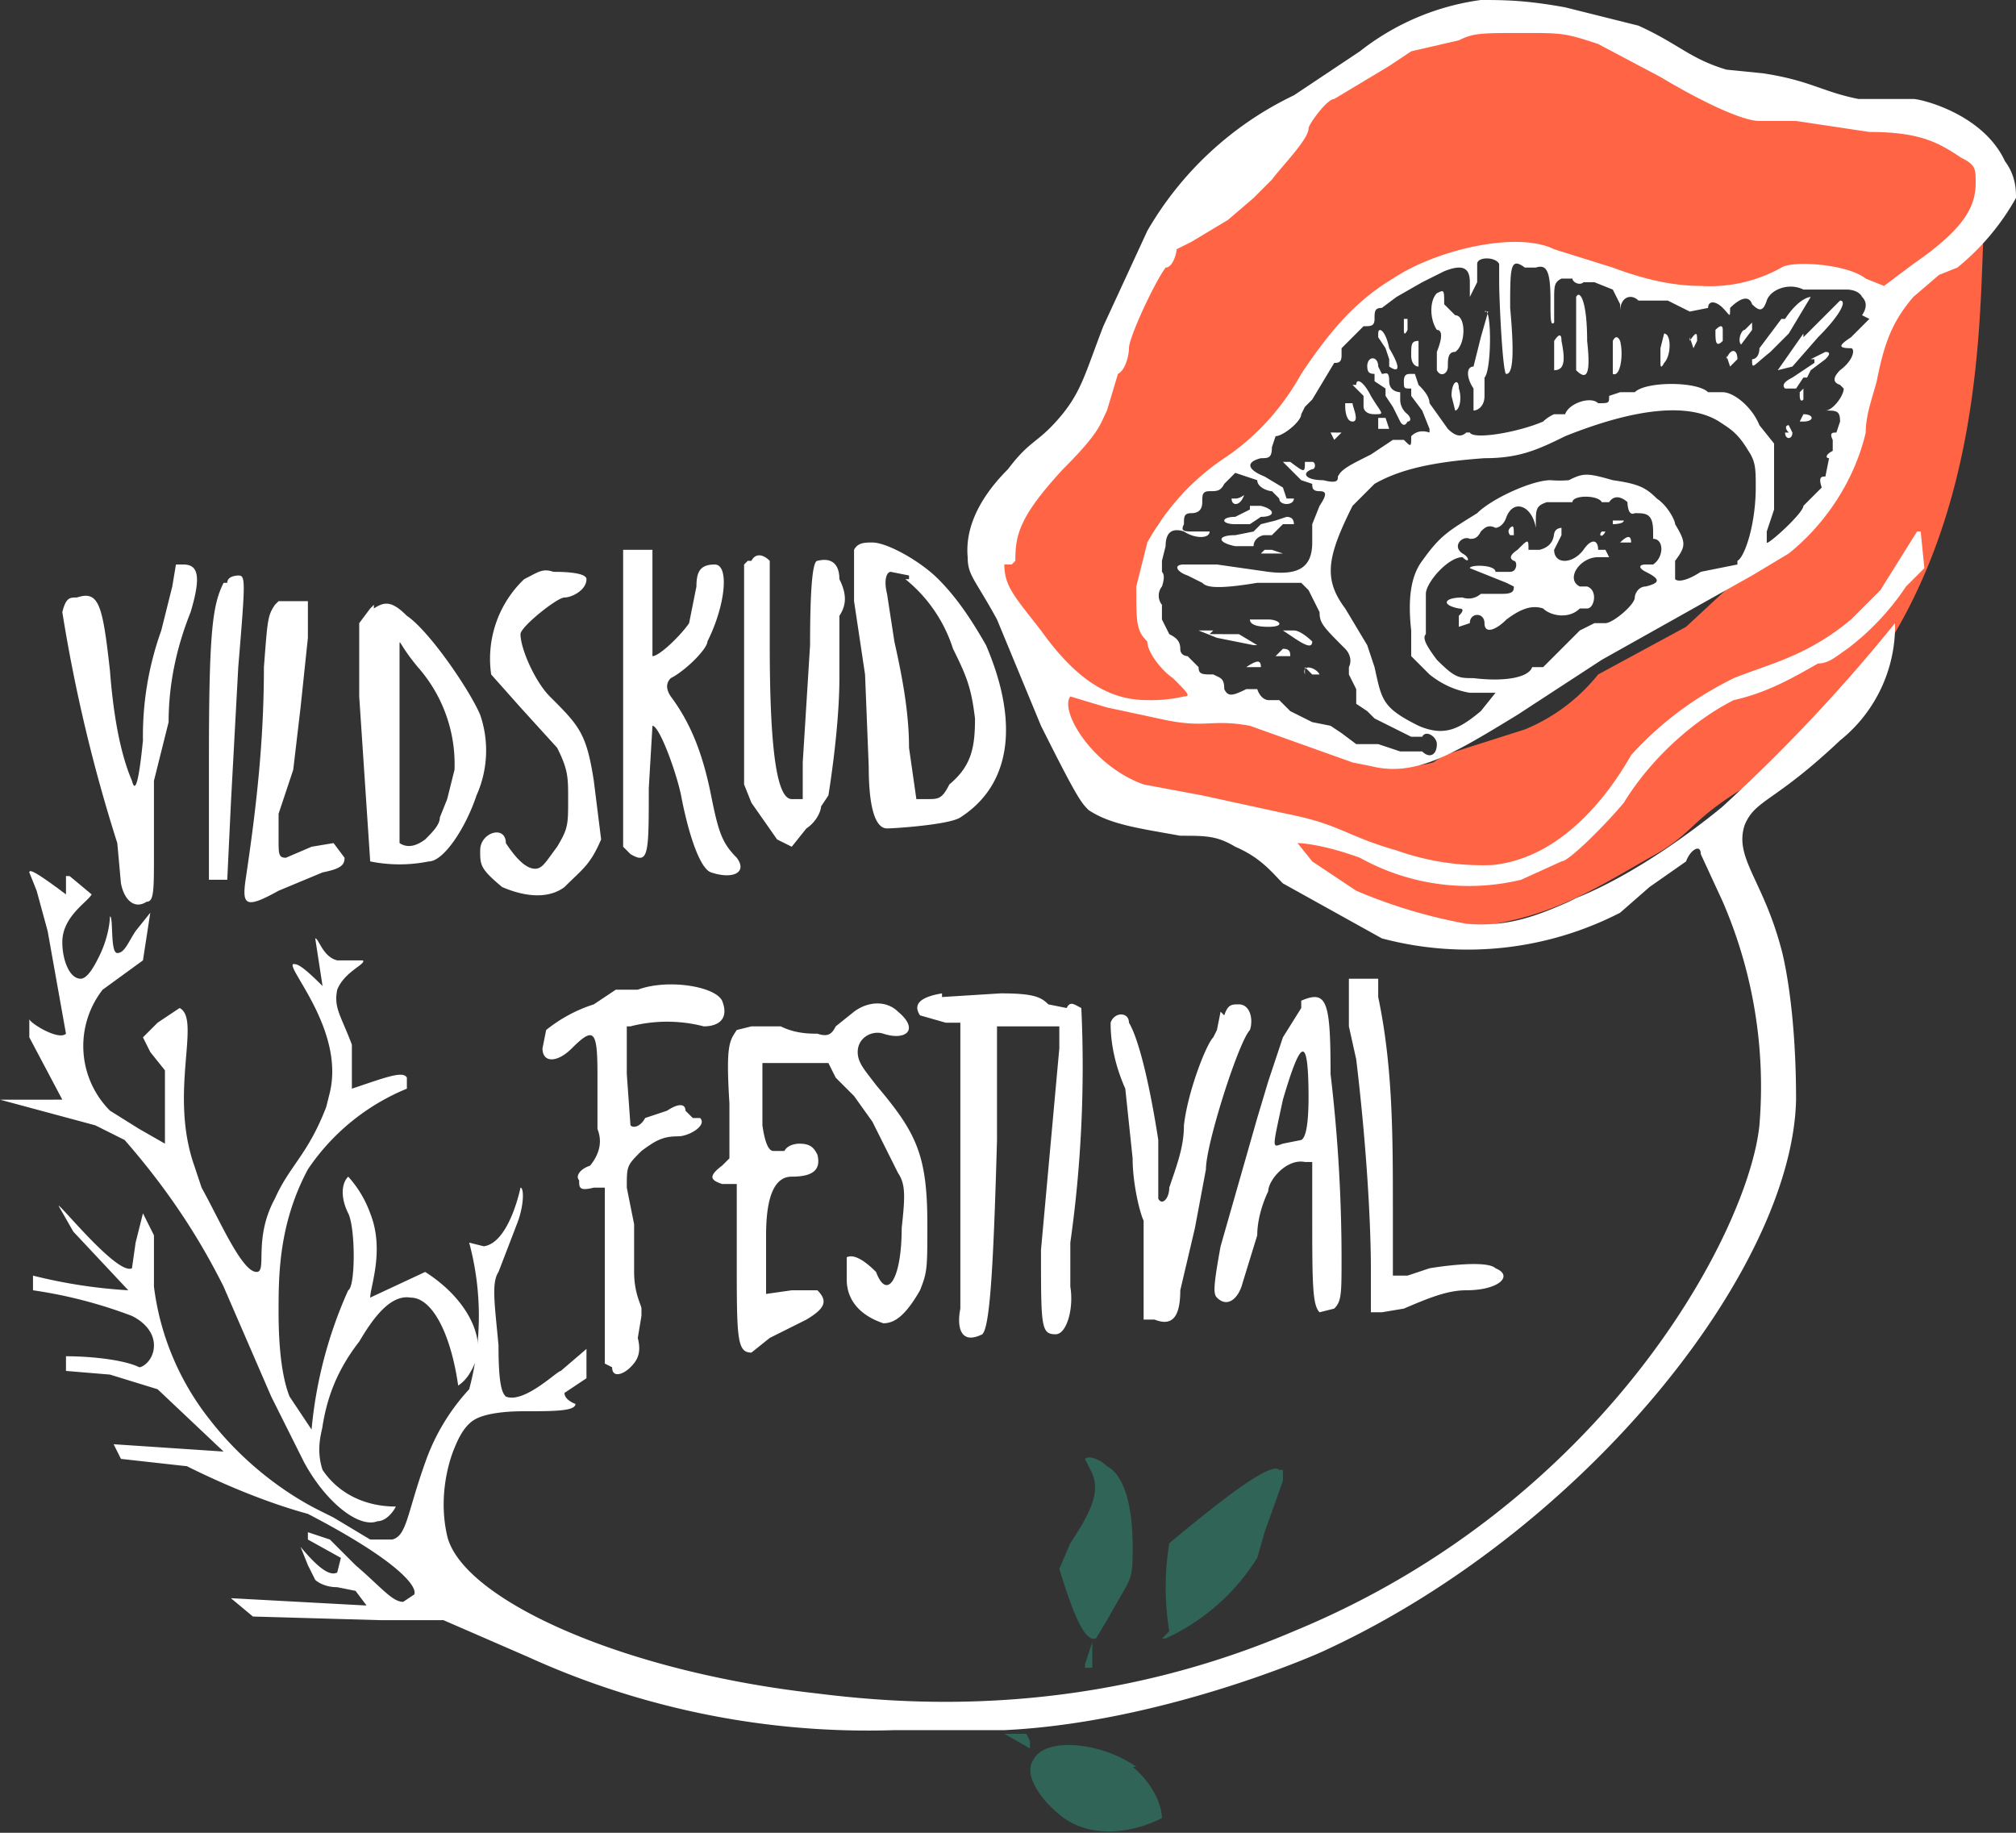 <svg id="Lag_1" xmlns="http://www.w3.org/2000/svg" viewBox="0 0 55 50">
  <rect x="0" y="0" width="55" height="50" fill="#333333" stroke="none"/>
  <defs>
    <style>
      .cls-1{fill:#fff}.cls-2{fill:#ff6445}.cls-3{fill:#2f6457}
    </style>
  </defs>
  <path class="cls-2" d="M28.5 18.4c0 .4.2 1.2.6 2 .3.5.6 1 1.4 1.4.8.6 1.4 0 2.4.2 1.8.3 1.8 1.9 3.9 2.8a6 6 0 0 0 4 .4c1.7-.3 2.8-1 4.2-1.8 1.3-.7 1-1 2.9-2.1 1.6-1.2 2.6-2.3 3.2-3.1 2.8-4 2.9-8.8 3-11.5V6a8.6 8.6 0 0 0-3.5 4c-.3.9.1 1.5-.6 2.8a7.6 7.6 0 0 1-2.6 3L46 17.1l-2.4 1.3a5 5 0 0 1-2 1.5l-2.2.7-.3.2c-.7.2-1.3 0-2.4-.4-1.2-.4-1.3-.7-2.1-1h-2.3c-.6 0-1.1-.2-1.5-.3"/>
  <path class="cls-2" d="M26.7 14.5c.2-.9 1-.9 2-2.5 1.3-1.7 1-2.2 2-4 .4-.6.5-.7 3.9-3.9 2.6-2.5 2.9-2.9 3.7-3.2a8 8 0 0 1 6.5.4l1.6 1 1.7.5c1.6.4 2.1 0 3.9.4.8.2 1.3.4 1.6.7.6.8.3 1.9.2 2-.4 1.3-1.6 2.2-2.5 2.2l-.6-.2-1.8-.3c-1.1-.1-1.3.3-2.5.5-.8 0-2-.2-4-.8-1.4-.4-1.4-.5-2-.5-1.3 0-2.3 1-2.8 1.2-.8.8-.6 1-2 2.6-.8 1-1.3 1.5-2 2-1 1-1.5 1-2 1.7-.5.8-.5 1.5-.5 1.8a3 3 0 0 0 1 2l.9 1c-.1.4-1.3.5-2.4 0-2.1-.5-4.2-2.7-3.9-4.6Z"/>
  <path class="cls-3" d="M31 48.2c-1-.7-2.5-.8-2.8-.2-.3.4.2 1.1.7 1.5.7.6 1.8.6 2.8.1 0-.3-.2-.9-.8-1.4ZM29.6 45.5h.2v-.7l-.2.6v.2Zm-1.7 1.8h-.5l.7.4v-.2l-.1-.2ZM29.6 39.8l.2.4c.2.5 0 1-.6 1.9l-.3.7c.4 1.3.7 2 1 1.9l.3-.5.4-.7c.3-.5.3-.6.3-1.3 0-1.3-.3-2-.7-2.2-.2-.2-.5-.3-.6-.2Zm5.3.3c-.2-.2-1.2.5-3 2a7.4 7.4 0 0 0 0 2.4l-.2.2h.1a5.8 5.8 0 0 0 2.5-2.2l.2-.7.5-1.4v-.3Z"/>
  <path class="cls-1" d="M11.6 39.5v-.3m-.8 2.8h-.7l-1-.6-.4-.2c-.8-.4-2-1.2-3-2.5a7.3 7.3 0 0 1-1.5-3.6v-1.4l-.3-.6-.2.8-.1.7c-.4.2-2-1.8-2-1.7l.4.7 1.5 1.6a14 14 0 0 1-2.6-.4v.4a12.7 12.7 0 0 1 2.7.7c.4.2.6.5.6.8 0 .4-.3.6-.4.6-.4-.2-1.3-.3-2-.3v.4l1.2.1 1.3.4 1.8 1.7-1.5-.1-1.5-.1.2.4 1.8.2c1 .5 2.2 1 3.3 1.3 2.5 1.3 3 2 2.9 2.2l-.3.2c-.3 0-.6-.4-1.3-1L9 42l-.6-.2v.2l.9.5-.1.4c-.2.1-.5-.1-1-.7l.2.5.2.4s.2.2.6.2l.5.1.3.4-3.7-.2.6.5 3.5.1h1.7l2.3 1a22.4 22.4 0 0 0 10 2h3c4.2-.2 8.4-2 8.8-2.2 7.1-3.3 12.7-10.4 12.8-15 0-2.7-.4-4.1-.4-4.1-.5-1.9-1.3-2.5-1-3.4.3-.7.8-.6 2.6-2.3a4 4 0 0 0 1.5-3.2A46 46 0 0 1 47 22s-2 1.7-4 2.5l-.2.1c-.9.4-1.7.7-2.8.6a14.1 14.1 0 0 1-3-.9l-1.2-.8-.4-.5s.6 0 1.7.4a6.1 6.1 0 0 0 4.4.6l1.1-.5c.2 0 1.2-1 1.7-1.6.8-1.3 2-2.3 3-2.8.9-.2 1.6-.6 2.3-1 .3 0 .5-.2.8-.4A7 7 0 0 0 52 16l.5-.5-.1-1h-.1l-1 1.6-.8.8c-1.2 1-2.2 1.2-3.2 1.6-.8.4-1.8 1-2.8 2.1-.4.7-1.7 2.8-3.8 3a7 7 0 0 1-2.6-.4c-1.4-.4-1.5-.7-3-1l-2.3-.5-1.6-.3c-1.4-.5-2.3-2-2-2.4l1 .3 1.4.3c1.3.3 1.4 0 2.5.2l2.8 1 .5.1c1.2.3 2.2-.3 4-1.4l2.3-1.5 4.1-2.3 1-.6c1-.8 1.8-2 2.1-3.3 0-.5.2-1 .3-1.4.2-1 .4-1.6 1-2.3l.7-.6.5-.2A6.6 6.6 0 0 0 55 5.4c0-.2 0-.6-.3-1-.6-1.3-2.3-1.7-2.5-1.7h-1.5c-1-.2-1.3-.5-2.6-.7l-1-.1c-1-.3-1.3-.7-2.4-1.2l-2-.5C41.6 0 41 0 40.4 0a6.8 6.8 0 0 0-3.3 1.4l-1.8 1.2a9.2 9.2 0 0 0-4 3.7l-1.2 2.6c-.5 1.3-.6 1.8-1.2 2.5s-.8.6-1.4 1.4c-.4.4-1.2 1.3-1.1 2.4 0 .5.2.6.8 1.7l1.2 2.9c1 2 1.1 2.1 1.3 2.3.6.4 1.4.5 2.5.7.7 0 1 0 1.5.3.7.3 1 .7 1.3 1l2.7 1.5a9.1 9.1 0 0 0 6.5-.7l.8-.7 1-.7c.1-.3.4-.5.4-.2l.6 1.3a12.7 12.7 0 0 1 1 6.1c-.3 2.9-4.2 10.3-12.7 13.8-5.6 2.4-10.6 2-13 1.7-5.4-.6-9.7-2.6-10.1-4.3-.3-1.3.2-2.4.2-2.4.2-.5.4-.7.6-.8.2-.1.6-.2 1.3-.2.8 0 1.4 0 1.4-.2 0 0-.3-.1-.3-.3l.6-.4v-.8l-.7.6c-.1 0-1 .9-1.5.7-.1-.1-.2-.3-.2-1.4-.1-1.1-.2-1.7 0-2l.5-1.3c.2-.5.2-1 .1-1 0 0-.3 1.5-1 1.6l-.4-.1a7.7 7.7 0 0 1 0 4 5.7 5.7 0 0 0-1.2 2c-.5 1.4-.5 2-.9 2.1Zm34.4-26.6h-.3c-.2 0-.2.1 0 .2.4.2.4.3 0 .4-.2 0-.3.2-.3.3 0 .2-.6.7-.8.7h-.3l-.4.2-.5.5-.5.5h-.3c-.1.3-.8.4-1.6.3-.4 0-.5 0-1-.5-.3-.4-.4-.6-.3-.7v-1.1c0-.3.6-1 1-1 .2.2.2 0 0-.1-.3-.2 0-.5.2-.4.1 0 .2 0 .3-.2.1-.1.2-.2.4-.1 0 0 .2 0 .3-.3.2-.5.7-.3.8.3v-.1c0-.4 0-.5.3-.6h.7c0-.2.7-.2.8 0h.2c.2-.3.5 0 .5 0s0 .4.2.3c.3 0 .5 0 .5.5v.2c.3 0 .3.5 0 .7Zm2.2 0-1 .2c-.3.2-.6.3-.7.2v-.5c.3-.4.3-.5 0-1 0-.1-.2-.5-.5-.7-.3-.3-.5-.4-1.2-.5-.7-.2-.8-.2-1.2 0a3 3 0 0 1-.5 0c-.5 0-1.6.5-2 .9-.8.5-1 .6-1.5 1.3-.3.4-.4 1-.3 1.9v.7l.5.5q.5.4 1.1.5h.7l-.4.5c-.6.5-1 .7-1.7.4-1-.5-1-.7-1.2-1.6l-.2-.6-.6-1c-.6-.8-.5-1.4.2-2.8l.6-.6c.7-.4 1.6-.6 3-.7.9 0 1.4-.2 2.2-.6 2-.8 3.4-.9 4.2-.4.3.2.5.3.8.8.2.3.2.5.2 1 0 1-.3 1.9-.5 2ZM51 8.7l-.5.5c-.3.2-.4.3 0 .3.1 0 .1.3-.3.6q-.3.3 0 .4l.1.1c0 .2-.3.6-.5.6.3 0 .4 0 .4.3l-.1.3c-.1 0-.2 0-.1.2v.3c-.2.1-.2.2-.1.2l-.1.5c-.1 0-.2 0-.1.3l-.2.2-.3.3c0 .2-1 1.1-1 1v-.3l.2-.6v-1.8l-.4-.5c-.2-.5-.7-.9-1-.9h-.4c-.3-.3-1.7-.3-2 0h-.4l-.3.1c0 .2 0 .2-.3.2-.2-.2-.8 0-.9.3h-.3a1 1 0 0 0-.3.2c-.7.3-1.9.5-2 .3H40q-.2.2-.5-.1L39 11c0-.2-.2-.4-.3-.5l-.1-.3h-.1c-.1 0-.2 0-.2.2s0 .2.2.2v.2l.3.4.2.5v.1q-.3-.1-.5.1c0 .3 0 .3-.2.1H38l-.6.4c-.6.3-.8.4-.9.6 0 .1 0 .2-.4.1-.5 0-.6-.2-.3-.3.1 0 .1-.2 0-.2h-.2c0 .3 0 .3-.4 0H35l.5.5.3.1c0 .1 0 .2.2.2s.2.1 0 .4l-.2.5v.5c0 .7-.4.9-1.2.8l-1.4-.2h-.9c-.3 0-.2.2.1.3l.4.2c.1.1.3.2 1.5 0h1.2l.2.2.3.6c0 .3.1.4.7 1 .1.1.2.3.1.5v.2l.2.4v.4l.3.2.2.2 1 .5h.3c.1-.2.4 0 .4.2 0 .3-.2.4-.4.2h-.6l-.6-.2H37l-.4-.3-.3-.2-.5-.1-.6-.3-.3-.3h-.3s-.2 0-.3-.3H34c-.4.2-.5.2-.6 0 0-.3-.1-.3-.3-.4-.3 0-.4 0-.4-.2l-.3-.3s-.2 0-.2-.2-.1-.3-.3-.4l-.2-.4v-.4a.4.4 0 0 1 0-.5q.1-.3 0-.4v-.3l.1-.4c0-.4.2-.5.5-.4.3.2.7.2.7 0h-.4c-.3 0-.4 0-.3-.2 0-.2 0-.3.2-.3s.3-.1.3-.3 0-.3.2-.3.3 0 .4-.2l.3-.3.6.2c0 .2.3.3.4.3l.2.2c0 .2.4.2.4 0h-.2l-.1-.3-.5-.3c-.5-.2-.5-.4-.1-.5.2 0 .3 0 .3-.3l.1-.3c.2 0 .7-.4.7-.6l.1-.2.2-.2.6-1c.1 0 .2 0 .2-.2v-.2l.3-.3.3-.3c.2 0 .3 0 .3-.2s0-.3.2-.3l.4-.3.7-.4.6-.3c.5-.2.7-.1.7.3v.4l.2-.4v-.5c0-.2.5-.2.6 0v.5c0 .5.1 2.6.2 2.5.2 0 .2-.7.1-1.8 0-1.1 0-1.4.4-1.1h.3c.3-.1.4.1.4.9 0 .5 0 .7.1.6v-.6c0-.4 0-.5.2-.6h.3c0 .1.2.2.3.1h.3l.5.2.2.4v.2c0-.4.3-.5.5-.3h.8l.6.3.5-.1c0-.2.2-.2.4 0s.2.3.2 0c.2-.2.5-.4.6-.1.2.2.3.2.4-.1.1-.3.6-.5 1-.3h1.2s.3 0 .4.2q.2.2 0 .5Zm-23.3 6.6c0-.7.1-1.2 1.3-2.5 1-1 1-1.2 1.2-1.6l.3-1c.2-.1.3-.5.3-.7 0-.3.7-1.8 1-2.2.2 0 .3-.4.3-.5l.4-.2 1-.6.7-.6.5-.5c.3-.4 1-1.1 1-1.4 0-.1.5-.8.7-.8l.5-.3.5-.3.5-.3.6-.4 1.3-.3c.4-.2.6-.2 1.8-.2 1 0 1.1 0 2 .3l1.7.9c1 .6 2.2 1.2 2.7 1.2h1l2 .3c1.4 0 1.9.3 2.5.7.4.2.4.3.4.7 0 .7-.4 1.3-1.7 2.2l-.8.6-.5-.2c-.5-.4-2-.5-2.3-.3a4 4 0 0 1-2.2.5c-.8 0-1.6-.2-2.4-.5l-1.6-.5c-1-.5-3.2 0-4.4.8-1 .6-1.7 1.4-2.5 2.6-.5.9-1.2 1.7-2.1 2.3-.9.6-1.6 1.4-2.1 2.3L31 16c0 1 0 1.2.3 1.5 0 .3.4.8.7 1 .4.4.5.5.3.5a4 4 0 0 1-1 .1c-1 0-1.9-.5-2.9-1.9-.7-.9-1-1.2-1-1.8h.2Z"/>
  <path class="cls-1" d="M17.4 27h-.6l-.3.2-.3.2a4 4 0 0 0-1.3.7l-.1.5c0 .4.4.4.8 0 .6-.6.7-.5.7.7v1.5q.2.5-.2 1c-.3.1-.4.3-.3.4 0 .2 0 .3.4.2h.3v4.8l.2.1c0 .3.3.2.5 0s.3-.4.2-.8l.1-.6v-.2c0-.1-.2-.4-.2-1v-1.3l-.2-1c0-.6 0-.6.4-1 .4-.3.6-.4 1-.4.3 0 .8-.3.6-.5h-.2l-.2-.2c0-.2-.2-.2-.5 0l-.6.2c-.1.2-.3.3-.4.2l-.1-1.4V28h.1a4 4 0 0 1 2 0c.4 0 .7-.2.5-.7-.2-.4-1.5-.6-2.3-.3Zm5.9-12v1.4l.3 2 .1 2.5c0 1.2.2 1.7.5 1.7.2 0 1.7-.1 2-.3 1.4-.9 1.6-2.6.7-4.7-.4-.7-.8-1.3-1.3-1.8s-1.4-1-1.8-1c-.2 0-.4 0-.5.2Zm1.4.8a4 4 0 0 1 1.3 1.9c.4.8.5 1.1.6 1.9 0 .8-.1 1.3-.7 1.8-.2.4-.3.4-.6.4H25l-.2-1.4c0-1-.2-2-.4-2.9l-.2-1.3c-.1-.4 0-.6.1-.6l.5.1v.1Zm-7.7-.7v8l.2.2c.5.3.5 0 .5-1.8l.1-1.7c.2 0 .7 1.4.8 2 .2 1 .5 1.9.8 2 .6.2 1 0 .7-.4-.4-.4-.5-.7-.7-1.7-.2-1-.5-1.9-1.1-2.7q-.2-.3 0-.5c.4-.2 1-.8 1-1 .5-1 .6-2.1.2-2.1s-.5.2-.5.6l-.2 1c-.2.3-.8.9-1 .9V15H17Zm3.3.3v6l.2.5.7 1 .4.2.4-.5c.3-.2.4-.5.4-.6l.2-.3s.3-1.8.3-3.2v-1.7c.2-.3.2-.6 0-1 0-.4-.2-.6-.6-.5q-.2 0-.2 2.3l-.2 3.2v1h-.3c-.4 0-.6-1.3-.6-4.2v-2.3c-.2-.2-.4-.2-.5 0h-.1Zm-15.5 0-.1.6-.3 1.2a8.5 8.5 0 0 0-.5 3c-.1 1-.2 1.5-.3 1.1-.3-.7-.5-1.7-.6-3-.2-1.8-.3-2.2-.9-2-.2 0-.3 0-.4.4A43.2 43.2 0 0 0 3.2 23l.1 1.1c.1.5.4.7.7.5.2 0 .2-.3.2-1.3v-2l.4-1.6c0-1 .2-2 .6-3 .3-1 .2-1.3-.2-1.3h-.2Zm9.5.4a3 3 0 0 0-.9 2.6l.8.9 1 1.1c.3.6.3.8.3 1.4 0 .7 0 .8-.3 1.3-.3.4-.4.6-.6.6-.3 0-.6-.4-.8-.7 0-.5-.7-.3-.7.2 0 .4 0 .5.6 1 .7.3 1.3.3 1.7 0 .5-.5.7-.6 1-1.3l-.2-1.6C16 20 15.8 19.8 15 19c-.4-.4-.8-1.3-.8-1.7 0-.2 1-1 1.2-1s.6-.2.6-.5c0-.1-.2-.2-.9-.2-.3-.1-.4 0-.8.2Zm-8.2.1c-.3.6-.4 1.3-.4 4.8V24h.5l.1-2.1.2-3.7c.2-2.4.2-2.5 0-2.5 0 0-.3 0-.3.2Zm1.4.6c-.2.3-.2.4-.3 1.7 0 2-.2 3.8-.5 5.8-.1.7 0 .8.9.3l1.2-.5c.5-.1.6-.2.6-.4l-.3-.4-.6.1-.7.3c-.2 0-.2-.1-.2-.5v-.7L8 21l.2-1.7.2-1.9v-1h-.8Z"/>
  <path class="cls-1" d="m10.1 16.6-.3.4V19l.3 4.5a4 4 0 0 0 1.6 0c.4 0 1-.9 1.3-1.8a3 3 0 0 0 .1-2.2c-.3-.7-1.4-2.3-2-2.7-.4-.4-.6-.4-.9-.2v-.1Zm1.3 1.6a4 4 0 0 1 1 2.8l-.2.8-.2.5c0 .2-.2.4-.4.6q-.4.3-.7.1v-5.4c0-.2 0 0 .5.6Zm-9.6 5.7v.5c-.8-.6-1-.7-1-.6l.2.5.3 1.1.5 2.8c-.2.2-1-.3-1-.4v.5l.9 1.7H0l2.6.7.8.4c1.4 1.6 2.2 3 2.7 4l1.3 3 .9 1.8c.6 1.1 1.5 1.8 2 1.6.2 0 .4-.2.5-.4-.9 0-1.6-.4-2-1-.2-.6 0-1.1 0-1.2.1-.6.3-1.4 1-2.3.3-.5.8-1.3 1.4-1.2.6 0 1.1 1 1.3 2.4.3-.2.4-.5.5-.7.2-.7-.3-1.7-1.4-2.4l-1.5.7c0-.3.4-1.3 0-2.3a3 3 0 0 0-.6-1c-.2.2-.2.6 0 1s.2 2 0 2.1a11.9 11.9 0 0 0-1 3.8l-.6-.9c-.2-.5-.3-1.3-.3-2.3 0-1 0-2.4.8-3.9a6 6 0 0 1 2.7-2.2v-.3c-.1-.2-.6 0-1.5.3v-1.2c-.3-.8-.5-1-.4-1.5.2-.5.8-.7.7-.8h-.7c-.4-.1-.5-.6-.6-.6l.2 1.3c-.6-.6-.7-.6-.8-.6-.2.1 1.4 1.8 1 3.5l-.1.4c-.5 1.3-1 1.6-1.4 2.5-.6 1.1-.2 2-.5 2-.4 0-1-1.4-1.5-2.3l-.2-.6c-.7-2 .2-4-.4-4.3l-.6.4-.4.4.2.4.4.5v2l-.7-.4-.8-.5a2.5 2.5 0 0 1-.2-3.3l1.1-.8.2-1.3-.4.5c-.2.3-.3.6-.5.6s-.1-1-.2-1c0 0 0 .5-.3 1.1-.1.2-.3.6-.5.6-.3 0-.5-.5-.5-1 0-.7.7-1.1.8-1.3l-.6-.5Zm35 2.7V28l.2.9c.3 2.5.4 4.6.4 5.7v1.2h.3l.6-.1c.7-.3 1.2-.5 1.7-.5.9 0 1.3-.4.8-.6-.2-.2-1.2-.1-1.8 0l-.6.2H38V33c0-2 0-3.9-.4-5.8v-.5h-.8Zm-11.1.5c-.6.1-.8.3-.6.6l.7.2h.4v7.8c-.1.5 0 1 .6.7.2-.2.3-1.7.4-5.3V28h1.7v.6l-.5 5.5c0 2.1 0 2.3.4 2.3.3 0 .5-.7.4-1.3v-1.2c.3-2.1.4-4.3.3-6.4-.2-.1-.3-.2-.4 0l-.5-.1c-.2-.2-.4-.3-1.3-.3l-1.6.1Zm9.8.2v.2l-.5.8-.4 1.2-.3 1-1 3.5c-.2 1.1-.2 1.3-.1 1.4.3.3.6 0 .7-.4l.4-1.3c0-.5.2-1 .3-1.2 0-.3.5-.9 1-.8h.2V33c0 2 0 2.6.2 2.8l.4-.1c.2-.2.2-.4.2-1.4a43 43 0 0 0-.3-5c0-2-.1-2.3-.8-2Zm.2 2.6q0 1.1-.2 1.2l-.5.1c-.3.1-.3.2 0-1.2.5-1.7.7-1.8.7 0Zm-12.4-2.3-.5.4c-.1.2-.2.3-.5.2-.2 0-.6 0-1-.2h-.8l-.4.1c-.2.3-.3.4-.2 2v1.5l-.2.2c-.4.3-.3.4 0 .5h.4v2c0 2.2 0 2.6.4 2.6l.5-.4 1-.5c.5-.3.6-.5.3-.8h-.7l-.7.1v-1.6q0-1.6.7-1.6c.6 0 .8-.2.7-.6-.1-.2-.2-.3-.5-.3 0 0-.3 0-.4.2h-.3q-.2 0-.3-.7V29h1.8l.2.4.5.5.5.7.2.4.5 1c.2.3.2.6.1 1.5 0 1.4-.4 2-.7 1.2-.3-.3-.6-.5-.8-.4v.6c0 .6.4 1 1 1.2.3 0 .6-.2 1-.9.2-.5.2-.6.2-1.8 0-1.9-.3-2.5-1.4-3.8-.3-.4-.5-.6-.5-.9 0-.4.4-.6.7-.5.6.2 1-.1.4-.6-.3-.3-.8-.3-1.2 0Zm10 0-.1.5-.1.2c-.2.2-.7 1.5-.8 2.4 0 .6-.2 1.1-.4 1.7 0 .3-.2.5-.3.3v-1.6c-.2-1.3-.5-2.7-.8-3.2 0-.3-.4-.3-.5 0 0 .2 0 .9.4 1.8l.2 1.9c0 .7.2 1.5.3 1.7V36h.3c.5.2.7-.1.7-.8l.4-1.7.3-1.6c0-.7.9-3.5 1.2-3.8.1-.3 0-.7-.3-.7-.2 0-.3 0-.4.3Zm8.5-19.2ZM39.2 8c-.2.2-.2.7 0 1 .1 0 .2.1 0 .6v.5c.1.2.3.1.3-.1s0-.4.2-.4c.3-.2.3-1 0-1l-.3-.3c0-.4 0-.4-.2-.3Zm3.8.1v2c.3.3.4.1.3-.8 0-1.1-.2-1.4-.3-1.2Zm5.6.6-.6.8c0 .2-.1.3-.2.3 0 .3 0 .2.5-.2l.5-.5.6-1s-.3 0-.7.6h-.1Zm.6.4-.7 1 .4-.1.7-.8c.6-.6.8-1 .6-1l-1 1Zm-8.6-.6-.2.7-.2.8c-.2 0-.2.3 0 .6v.6c.1 0 .3-.1.3-.4v-.5c.2-.2.2-2 0-1.8h.1Zm-2.3.2V9q0 .2.1 0v-.3Zm9.5.1-.2.2c-.1 0-.2.3-.1.4l.3-.4v-.3.2Zm-1 .2c0 .3 0 .5.2.3v-.3q0-.2-.2 0Zm-9.2.2.2.3.1.3v.2c.3.2.3 0 0-.5-.1-.5-.3-.6-.3-.4v.1Zm4.8 0v.9c.3 0 .3-.3.2-.8q0-.3-.2 0Zm1.6.1v.9c.2.1.3-.5.2-.9q-.1-.2-.2 0Zm.7.1Zm.6 0v.5q0 .2.1 0c.2-.2.2-.8 0-.8l-.1.4Zm.8-.2.1.3.1-.2c0-.2 0-.3-.2 0Zm-7.6.5c0 .2.1.3.2.3v-.7c-.2 0-.2.1-.2.4Zm8.6 0 .1.3.2-.2c0-.3-.2-.3-.3 0v-.1Zm2.4.2-.3.2-.3.2c-.2.1-.3.2-.2.3h.3l.2-.3h.1l.1-.2.4-.3q.2-.2 0-.2l-.4.2h.1Zm-12.2 0c0 .2 0 .3.2.3v.2l.3.2v.2l.2.3.2.4s.1.2.2 0c.1 0 .1-.1 0-.2a.5.5 0 0 1-.2-.4v-.2s-.3 0-.3-.3-.1-.2-.2-.2l-.1-.2c0-.3-.3-.3-.3 0V10Zm-.4.6.3.3v.3s0 .2.3.2.2 0-.1-.5c-.2-.4-.4-.5-.4-.3h-.1Zm2.7.3.1.4c.1 0 .2-.3.1-.6 0-.3-.2-.2-.2.2Zm9.5 0s0 .2.1.1v-.3l-.1.1v.1Zm-12.4.3s0 .4.2.4 0-.4 0-.5h-.2Zm12.4.4h.1c.3 0 .3-.2 0-.2l-.1.2Zm-11.5 0v.2h.3l-.1-.3h-.2Zm-1.3.3.1.2.2-.2H36.3Zm12.4 0c0 .2.2.2.2 0l-.1-.2c-.1 0-.1.1 0 .2h-.1Zm-15.1 1.8c0 .2.2.2.3 0s0 0-.2 0h-.1Zm.5.3-.4.2c-.4 0-.4.2 0 .2h.4l.3-.2c.4 0 .4-.2 0-.3h-.3Zm.7.3-.4.1-.2.2-.5.1c-.5 0-.5.2 0 .3h.5c0-.2.2-.3.3-.3h.2l.3-.3h.3q0-.2-.2-.2l-.3.1Zm-.4.9h.6l-.3-.1h-.2Zm-1.9 1.5q-.2 0 0 0h1.2-1.2Zm1.6.3c0 .1.1.2.5.2.5 0 .3-.2 0-.2H34Zm-1 .3h-.4l.5.2 1 .2h.1l-.5-.3H33Zm2.2.2c.3.2.5.3.5.1 0 0-.3-.3-.5-.3H35l.3.2h.1Zm-.5.5h.4c0-.1 0-.2-.2-.2l-.2.2Zm-.8.3h.4c0-.2-.1-.2-.4 0Zm1.6 0 .2.2h.2c-.1-.2-.5-.3-.4 0v-.1Zm8.4-4v.1s.3 0 .3-.1H44Zm-2.8.2c-.1.1 0 .2 0 .2h.1c0-.2 0-.3-.1-.2Zm1.2.1q0 .4-.4.5h-.3c0-.3 0-.3-.3 0q-.3.2-.1.3c.1 0 .1.3-.1.3h-.4c0-.2-.7-.2-.7-.1l1 .4.2.1c0 .1 0 .2-.3.2h-.6s-.2.2-.5.1c-.5 0-.6.2-.1.3q.2 0 0 .2v.3l.3-.1c0-.3.4-.3.4 0s.3.2.6-.1c.4-.3.7-.4 1-.3.2.2.7.3 1 0h.2c.2 0 .3-.5 0-.6h-.2c-.4-.2 0-.8.5-.8h.3l-.1-.2h-.2c0-.3-.2-.3-.4 0-.3.4-.8.4-.8 0l.1-.2.1-.2v-.2s-.2 0-.2.2Zm1.3 0c-.1.1 0 .2.1 0q.1 0 0 0h-.1Zm.5.3q-.2 0 0 0h.3c0-.2-.1-.2-.3 0Z"/>
</svg>

